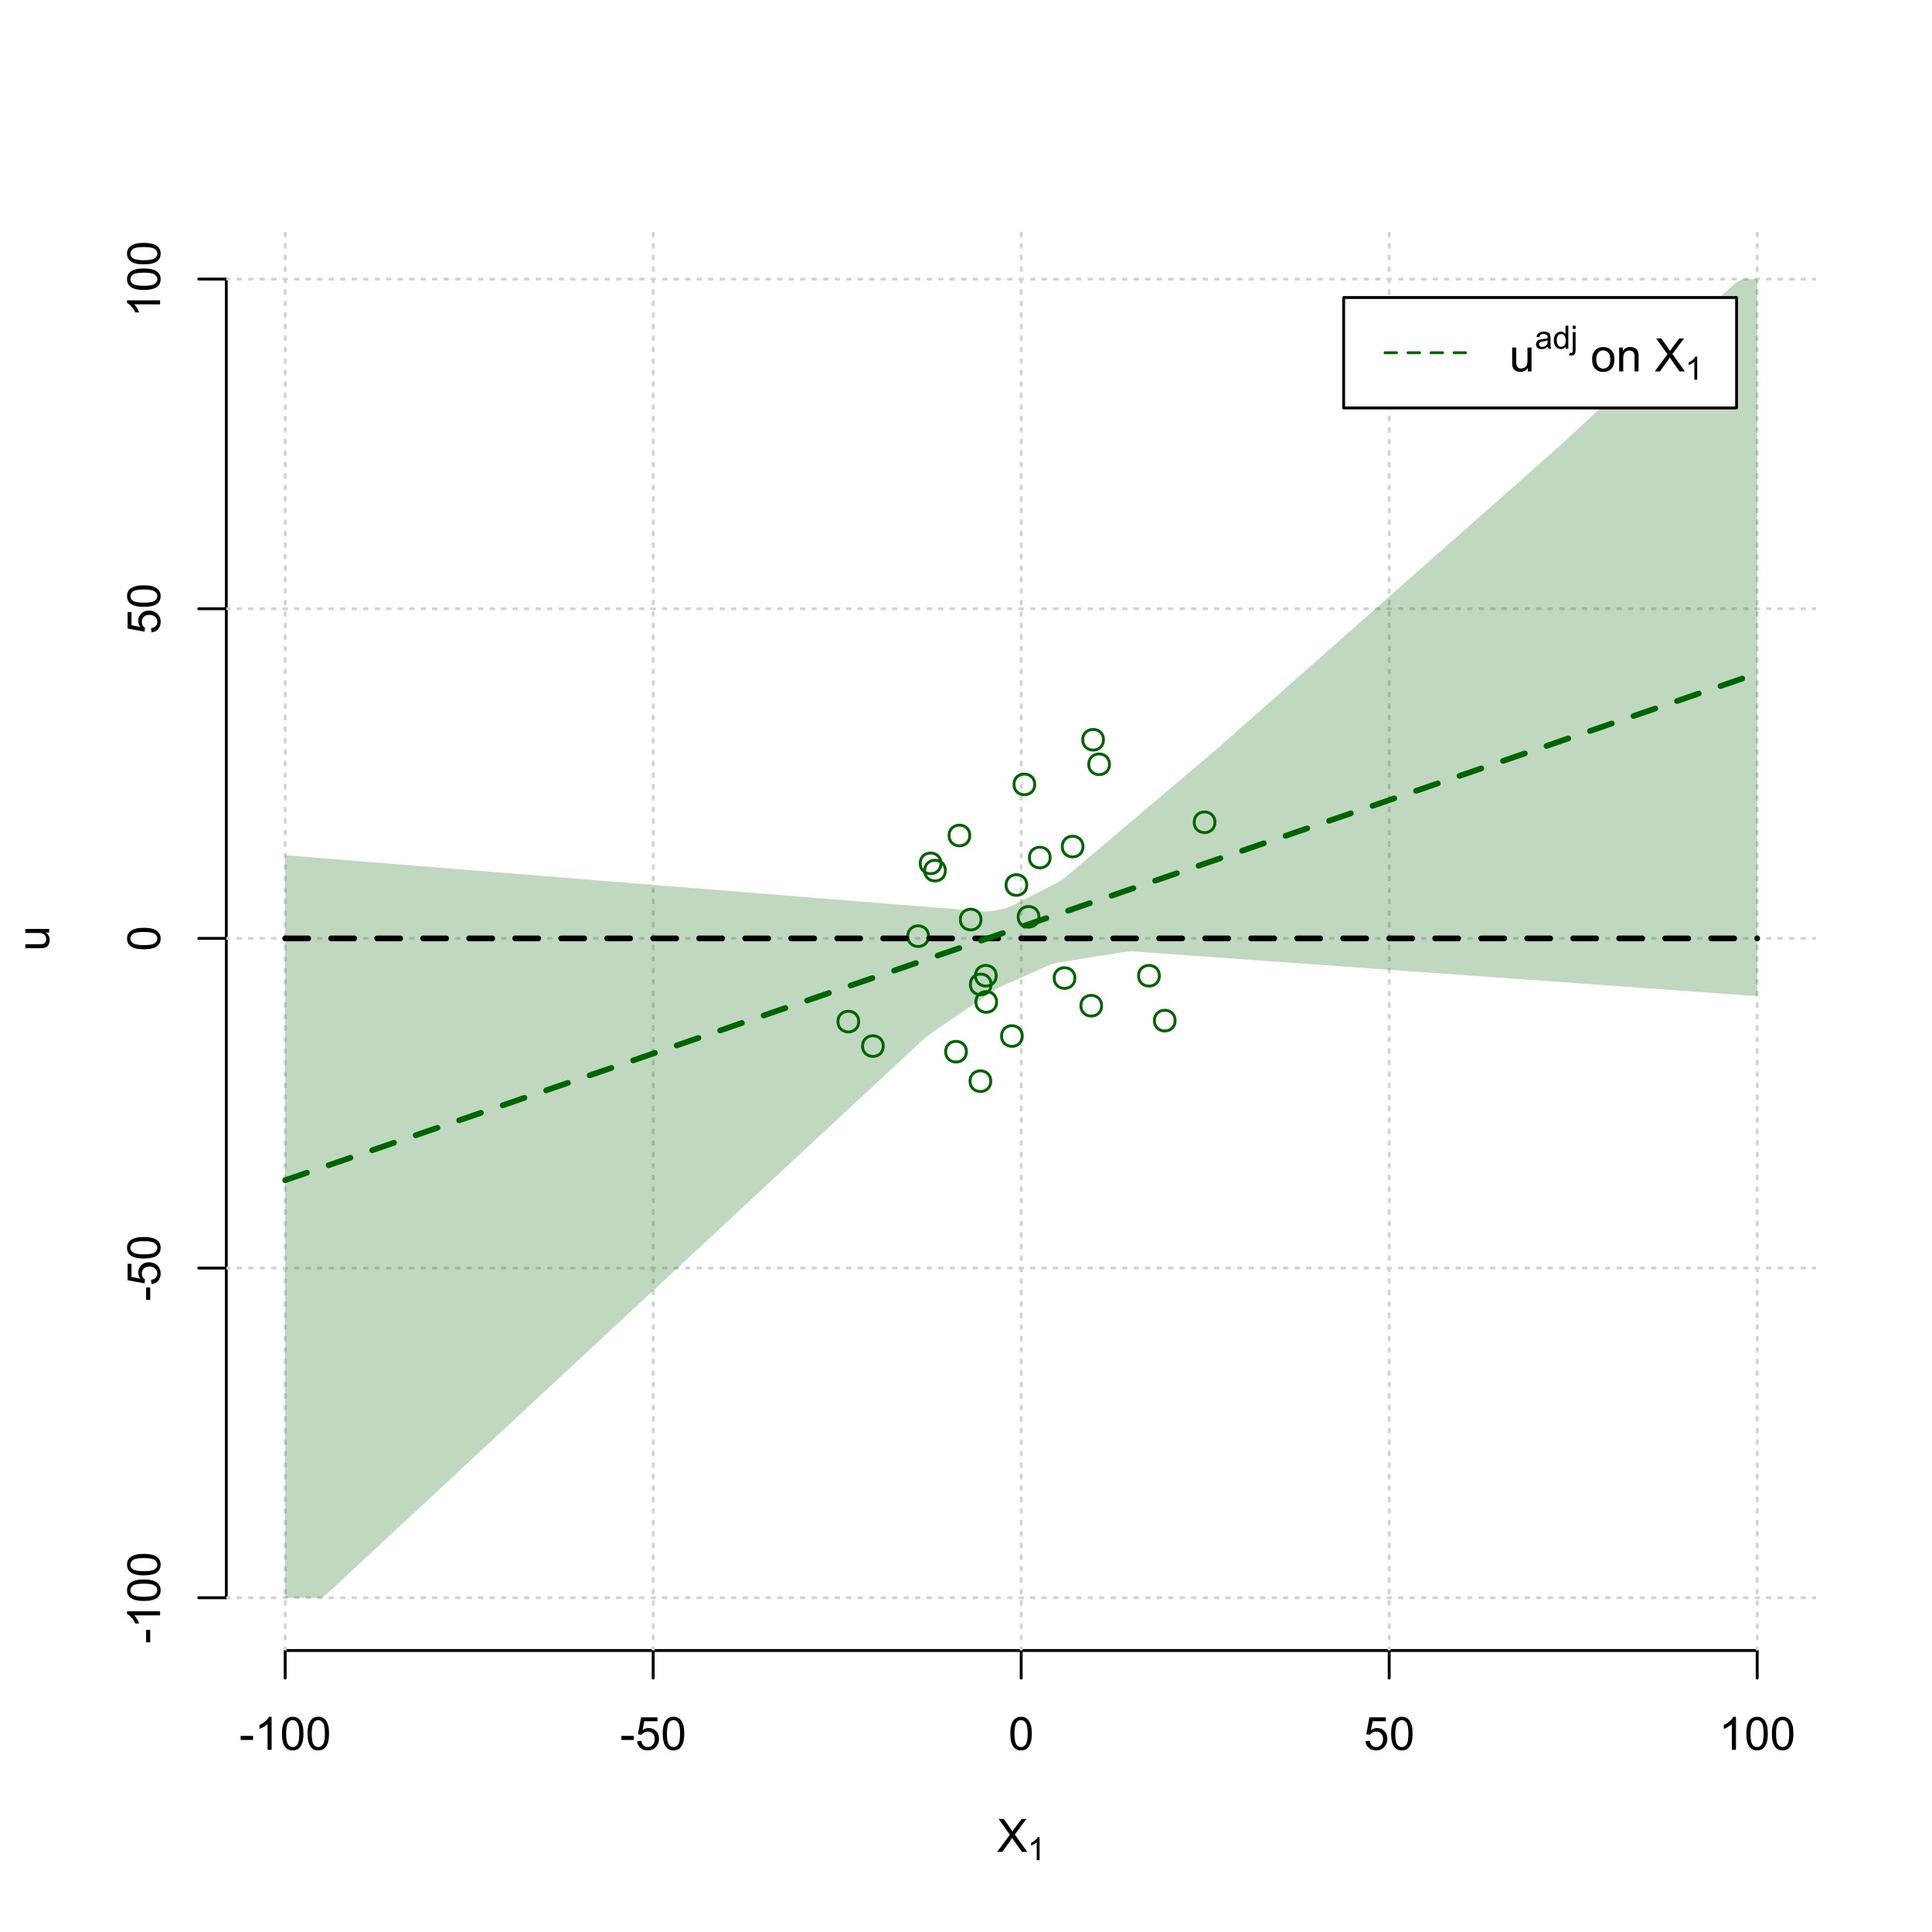 <?xml version="1.0" encoding="UTF-8"?>
<svg xmlns="http://www.w3.org/2000/svg" xmlns:xlink="http://www.w3.org/1999/xlink" width="504pt" height="504pt" viewBox="0 0 504 504" version="1.1">
<defs>
<g>
<symbol overflow="visible" id="glyph0-0">
<path style="stroke:none;" d="M 1.5 0 L 1.5 -7.5 L 7.5 -7.5 L 7.5 0 Z M 1.688 -0.188 L 7.312 -0.188 L 7.312 -7.312 L 1.688 -7.312 Z M 1.688 -0.188 "/>
</symbol>
<symbol overflow="visible" id="glyph0-1">
<path style="stroke:none;" d="M 0.055 0 L 3.375 -4.477 L 0.445 -8.59 L 1.797 -8.59 L 3.359 -6.387 C 3.68 -5.93 3.91 -5.578 4.047 -5.332 C 4.238 -5.645 4.465 -5.969 4.727 -6.312 L 6.457 -8.59 L 7.695 -8.59 L 4.676 -4.539 L 7.93 0 L 6.523 0 L 4.359 -3.062 C 4.238 -3.238 4.113 -3.43 3.984 -3.641 C 3.789 -3.324 3.652 -3.109 3.574 -2.992 L 1.418 0 Z M 0.055 0 "/>
</symbol>
<symbol overflow="visible" id="glyph0-2">
<path style="stroke:none;" d="M 0.383 -2.578 L 0.383 -3.641 L 3.621 -3.641 L 3.621 -2.578 Z M 0.383 -2.578 "/>
</symbol>
<symbol overflow="visible" id="glyph0-3">
<path style="stroke:none;" d="M 4.469 0 L 3.414 0 L 3.414 -6.719 C 3.16 -6.477 2.828 -6.234 2.414 -5.996 C 2 -5.75 1.629 -5.57 1.305 -5.449 L 1.305 -6.469 C 1.895 -6.742 2.41 -7.078 2.852 -7.477 C 3.293 -7.871 3.605 -8.254 3.789 -8.625 L 4.469 -8.625 Z M 4.469 0 "/>
</symbol>
<symbol overflow="visible" id="glyph0-4">
<path style="stroke:none;" d="M 0.5 -4.234 C 0.496 -5.246 0.602 -6.062 0.812 -6.688 C 1.02 -7.305 1.328 -7.785 1.742 -8.121 C 2.148 -8.457 2.668 -8.625 3.297 -8.625 C 3.758 -8.625 4.164 -8.531 4.512 -8.348 C 4.855 -8.16 5.141 -7.891 5.371 -7.543 C 5.594 -7.191 5.773 -6.766 5.906 -6.266 C 6.035 -5.762 6.098 -5.086 6.102 -4.234 C 6.098 -3.227 5.996 -2.414 5.789 -1.797 C 5.578 -1.176 5.266 -0.695 4.859 -0.359 C 4.445 -0.02 3.926 0.145 3.297 0.148 C 2.465 0.145 1.816 -0.148 1.348 -0.742 C 0.781 -1.457 0.496 -2.621 0.5 -4.234 Z M 1.582 -4.234 C 1.582 -2.824 1.746 -1.887 2.074 -1.418 C 2.402 -0.949 2.809 -0.715 3.297 -0.719 C 3.777 -0.715 4.184 -0.949 4.52 -1.422 C 4.848 -1.887 5.016 -2.824 5.016 -4.234 C 5.016 -5.648 4.848 -6.59 4.52 -7.055 C 4.184 -7.516 3.773 -7.746 3.289 -7.75 C 2.801 -7.746 2.414 -7.543 2.125 -7.137 C 1.762 -6.613 1.582 -5.645 1.582 -4.234 Z M 1.582 -4.234 "/>
</symbol>
<symbol overflow="visible" id="glyph0-5">
<path style="stroke:none;" d="M 0.5 -2.25 L 1.605 -2.344 C 1.684 -1.805 1.871 -1.398 2.176 -1.125 C 2.473 -0.852 2.836 -0.715 3.258 -0.719 C 3.766 -0.715 4.195 -0.906 4.547 -1.293 C 4.898 -1.672 5.074 -2.18 5.074 -2.82 C 5.074 -3.414 4.902 -3.891 4.566 -4.242 C 4.227 -4.59 3.785 -4.762 3.242 -4.766 C 2.898 -4.762 2.594 -4.684 2.32 -4.531 C 2.047 -4.375 1.832 -4.176 1.676 -3.93 L 0.688 -4.062 L 1.516 -8.473 L 5.789 -8.473 L 5.789 -7.465 L 2.359 -7.465 L 1.898 -5.156 C 2.414 -5.516 2.953 -5.695 3.523 -5.695 C 4.27 -5.695 4.902 -5.434 5.422 -4.914 C 5.934 -4.395 6.191 -3.727 6.195 -2.914 C 6.191 -2.133 5.965 -1.461 5.516 -0.898 C 4.961 -0.199 4.211 0.145 3.258 0.148 C 2.477 0.145 1.836 -0.07 1.344 -0.508 C 0.844 -0.941 0.562 -1.523 0.5 -2.25 Z M 0.5 -2.25 "/>
</symbol>
<symbol overflow="visible" id="glyph0-6">
<path style="stroke:none;" d="M 4.867 0 L 4.867 -0.914 C 4.379 -0.211 3.723 0.141 2.895 0.141 C 2.527 0.141 2.184 0.07 1.867 -0.07 C 1.547 -0.211 1.309 -0.387 1.156 -0.602 C 1 -0.812 0.895 -1.074 0.832 -1.383 C 0.785 -1.59 0.762 -1.918 0.766 -2.367 L 0.766 -6.223 L 1.82 -6.223 L 1.82 -2.773 C 1.816 -2.219 1.84 -1.848 1.887 -1.656 C 1.949 -1.379 2.09 -1.16 2.309 -1.004 C 2.523 -0.84 2.789 -0.762 3.105 -0.766 C 3.418 -0.762 3.715 -0.844 3.996 -1.008 C 4.273 -1.172 4.469 -1.391 4.586 -1.672 C 4.699 -1.949 4.758 -2.355 4.758 -2.891 L 4.758 -6.223 L 5.812 -6.223 L 5.812 0 Z M 4.867 0 "/>
</symbol>
<symbol overflow="visible" id="glyph0-7">
<path style="stroke:none;" d=""/>
</symbol>
<symbol overflow="visible" id="glyph0-8">
<path style="stroke:none;" d="M 0.398 -3.109 C 0.398 -4.262 0.719 -5.117 1.359 -5.672 C 1.895 -6.133 2.547 -6.363 3.316 -6.363 C 4.172 -6.363 4.871 -6.082 5.414 -5.52 C 5.953 -4.957 6.223 -4.184 6.227 -3.199 C 6.223 -2.398 6.102 -1.766 5.867 -1.309 C 5.625 -0.848 5.277 -0.492 4.82 -0.238 C 4.359 0.016 3.859 0.141 3.316 0.141 C 2.441 0.141 1.734 -0.137 1.203 -0.695 C 0.664 -1.254 0.398 -2.059 0.398 -3.109 Z M 1.484 -3.109 C 1.48 -2.309 1.656 -1.711 2.004 -1.32 C 2.348 -0.922 2.785 -0.727 3.316 -0.727 C 3.84 -0.727 4.273 -0.926 4.621 -1.324 C 4.969 -1.723 5.145 -2.328 5.145 -3.148 C 5.145 -3.914 4.969 -4.496 4.617 -4.895 C 4.266 -5.289 3.832 -5.488 3.316 -5.492 C 2.785 -5.488 2.348 -5.293 2.004 -4.898 C 1.656 -4.5 1.48 -3.902 1.484 -3.109 Z M 1.484 -3.109 "/>
</symbol>
<symbol overflow="visible" id="glyph0-9">
<path style="stroke:none;" d="M 0.789 0 L 0.789 -6.223 L 1.742 -6.223 L 1.742 -5.336 C 2.195 -6.02 2.855 -6.363 3.719 -6.363 C 4.09 -6.363 4.434 -6.293 4.754 -6.16 C 5.066 -6.023 5.305 -5.848 5.461 -5.633 C 5.617 -5.41 5.727 -5.152 5.789 -4.852 C 5.828 -4.656 5.848 -4.312 5.848 -3.828 L 5.848 0 L 4.793 0 L 4.793 -3.785 C 4.793 -4.215 4.75 -4.535 4.668 -4.75 C 4.586 -4.961 4.441 -5.129 4.234 -5.258 C 4.023 -5.383 3.777 -5.449 3.5 -5.449 C 3.047 -5.449 2.66 -5.305 2.332 -5.02 C 2.004 -4.734 1.84 -4.195 1.844 -3.398 L 1.844 0 Z M 0.789 0 "/>
</symbol>
<symbol overflow="visible" id="glyph1-0">
<path style="stroke:none;" d="M 1.051 0 L 1.051 -5.25 L 5.25 -5.25 L 5.25 0 Z M 1.18 -0.133 L 5.117 -0.133 L 5.117 -5.117 L 1.18 -5.117 Z M 1.18 -0.133 "/>
</symbol>
<symbol overflow="visible" id="glyph1-1">
<path style="stroke:none;" d="M 3.129 0 L 2.391 0 L 2.391 -4.703 C 2.211 -4.531 1.977 -4.363 1.691 -4.195 C 1.398 -4.023 1.141 -3.895 0.914 -3.812 L 0.914 -4.527 C 1.328 -4.719 1.688 -4.953 1.996 -5.234 C 2.305 -5.508 2.523 -5.777 2.652 -6.039 L 3.129 -6.039 Z M 3.129 0 "/>
</symbol>
<symbol overflow="visible" id="glyph1-2">
<path style="stroke:none;" d="M 3.395 -0.539 C 3.117 -0.305 2.855 -0.137 2.605 -0.043 C 2.352 0.051 2.082 0.094 1.793 0.098 C 1.312 0.094 0.941 -0.02 0.688 -0.25 C 0.43 -0.48 0.305 -0.781 0.305 -1.148 C 0.305 -1.359 0.352 -1.551 0.449 -1.73 C 0.543 -1.902 0.668 -2.047 0.828 -2.156 C 0.984 -2.262 1.164 -2.34 1.363 -2.398 C 1.504 -2.434 1.723 -2.473 2.02 -2.512 C 2.609 -2.578 3.047 -2.664 3.336 -2.766 C 3.336 -2.867 3.34 -2.93 3.34 -2.957 C 3.34 -3.258 3.27 -3.469 3.129 -3.594 C 2.941 -3.758 2.66 -3.844 2.289 -3.844 C 1.941 -3.844 1.684 -3.781 1.52 -3.66 C 1.348 -3.535 1.227 -3.32 1.152 -3.016 L 0.43 -3.113 C 0.492 -3.418 0.602 -3.668 0.754 -3.863 C 0.902 -4.051 1.121 -4.199 1.406 -4.301 C 1.688 -4.402 2.016 -4.453 2.395 -4.453 C 2.766 -4.453 3.066 -4.406 3.301 -4.32 C 3.527 -4.23 3.699 -4.121 3.812 -3.992 C 3.918 -3.855 3.996 -3.691 4.043 -3.492 C 4.066 -3.363 4.078 -3.133 4.082 -2.809 L 4.082 -1.824 C 4.078 -1.137 4.094 -0.703 4.129 -0.523 C 4.156 -0.336 4.219 -0.164 4.316 0 L 3.543 0 C 3.465 -0.152 3.414 -0.332 3.395 -0.539 Z M 3.336 -2.188 C 3.062 -2.074 2.66 -1.98 2.129 -1.906 C 1.82 -1.859 1.605 -1.812 1.484 -1.758 C 1.355 -1.703 1.258 -1.621 1.191 -1.52 C 1.121 -1.41 1.09 -1.293 1.09 -1.168 C 1.09 -0.969 1.164 -0.805 1.312 -0.676 C 1.461 -0.543 1.68 -0.48 1.969 -0.48 C 2.25 -0.48 2.5 -0.539 2.727 -0.664 C 2.945 -0.785 3.109 -0.957 3.215 -1.176 C 3.293 -1.34 3.332 -1.586 3.336 -1.914 Z M 3.336 -2.188 "/>
</symbol>
<symbol overflow="visible" id="glyph1-3">
<path style="stroke:none;" d="M 3.379 0 L 3.379 -0.551 C 3.102 -0.121 2.695 0.094 2.16 0.098 C 1.812 0.094 1.492 0 1.203 -0.188 C 0.906 -0.379 0.68 -0.645 0.523 -0.988 C 0.359 -1.328 0.281 -1.723 0.285 -2.172 C 0.281 -2.605 0.355 -3 0.504 -3.355 C 0.648 -3.707 0.863 -3.977 1.156 -4.168 C 1.441 -4.355 1.766 -4.453 2.129 -4.453 C 2.387 -4.453 2.621 -4.395 2.828 -4.285 C 3.031 -4.172 3.199 -4.031 3.332 -3.855 L 3.332 -6.012 L 4.066 -6.012 L 4.066 0 Z M 1.047 -2.172 C 1.043 -1.613 1.16 -1.195 1.398 -0.922 C 1.629 -0.641 1.906 -0.504 2.23 -0.508 C 2.551 -0.504 2.824 -0.637 3.051 -0.902 C 3.273 -1.168 3.387 -1.57 3.391 -2.113 C 3.387 -2.707 3.273 -3.145 3.047 -3.426 C 2.816 -3.703 2.531 -3.844 2.199 -3.844 C 1.867 -3.844 1.594 -3.707 1.375 -3.441 C 1.152 -3.168 1.043 -2.746 1.047 -2.172 Z M 1.047 -2.172 "/>
</symbol>
<symbol overflow="visible" id="glyph1-4">
<path style="stroke:none;" d="M 0.551 -5.156 L 0.551 -6.012 L 1.289 -6.012 L 1.289 -5.156 Z M -0.387 1.691 L -0.246 1.062 C -0.098 1.098 0.016 1.117 0.102 1.121 C 0.25 1.117 0.363 1.066 0.438 0.969 C 0.512 0.867 0.551 0.621 0.551 0.223 L 0.551 -4.355 L 1.289 -4.355 L 1.289 0.238 C 1.289 0.773 1.219 1.148 1.078 1.359 C 0.898 1.633 0.602 1.77 0.191 1.77 C -0.008 1.77 -0.199 1.742 -0.387 1.691 Z M -0.387 1.691 "/>
</symbol>
<symbol overflow="visible" id="glyph2-0">
<path style="stroke:none;" d="M 0 -1.5 L -7.5 -1.5 L -7.5 -7.5 L 0 -7.5 Z M -0.188 -1.688 L -0.188 -7.312 L -7.312 -7.312 L -7.312 -1.688 Z M -0.188 -1.688 "/>
</symbol>
<symbol overflow="visible" id="glyph2-1">
<path style="stroke:none;" d="M 0 -4.867 L -0.914 -4.867 C -0.211 -4.379 0.141 -3.723 0.141 -2.895 C 0.141 -2.527 0.07 -2.184 -0.07 -1.867 C -0.211 -1.547 -0.387 -1.309 -0.598 -1.156 C -0.809 -1 -1.07 -0.895 -1.383 -0.832 C -1.59 -0.789 -1.918 -0.766 -2.367 -0.77 L -6.223 -0.77 L -6.223 -1.824 L -2.773 -1.824 C -2.219 -1.82 -1.848 -1.844 -1.656 -1.887 C -1.379 -1.949 -1.16 -2.09 -1.004 -2.309 C -0.84 -2.523 -0.762 -2.789 -0.766 -3.105 C -0.762 -3.418 -0.844 -3.715 -1.008 -3.996 C -1.172 -4.273 -1.391 -4.469 -1.672 -4.586 C -1.945 -4.699 -2.352 -4.758 -2.887 -4.758 L -6.223 -4.758 L -6.223 -5.812 L 0 -5.812 Z M 0 -4.867 "/>
</symbol>
<symbol overflow="visible" id="glyph2-2">
<path style="stroke:none;" d="M -2.578 -0.383 L -3.641 -0.383 L -3.641 -3.621 L -2.578 -3.621 Z M -2.578 -0.383 "/>
</symbol>
<symbol overflow="visible" id="glyph2-3">
<path style="stroke:none;" d="M 0 -4.469 L 0 -3.414 L -6.719 -3.418 C -6.477 -3.16 -6.234 -2.828 -5.996 -2.418 C -5.75 -2.004 -5.57 -1.633 -5.449 -1.309 L -6.469 -1.309 C -6.742 -1.895 -7.078 -2.41 -7.477 -2.852 C -7.871 -3.293 -8.254 -3.605 -8.625 -3.793 L -8.625 -4.473 Z M 0 -4.469 "/>
</symbol>
<symbol overflow="visible" id="glyph2-4">
<path style="stroke:none;" d="M -4.234 -0.5 C -5.246 -0.496 -6.062 -0.602 -6.688 -0.812 C -7.305 -1.02 -7.785 -1.328 -8.121 -1.742 C -8.457 -2.152 -8.625 -2.672 -8.625 -3.301 C -8.625 -3.758 -8.531 -4.164 -8.348 -4.512 C -8.16 -4.859 -7.891 -5.145 -7.543 -5.371 C -7.191 -5.594 -6.766 -5.773 -6.266 -5.906 C -5.762 -6.035 -5.086 -6.098 -4.234 -6.102 C -3.223 -6.098 -2.41 -5.996 -1.793 -5.789 C -1.176 -5.578 -0.695 -5.266 -0.359 -4.859 C -0.02 -4.445 0.145 -3.926 0.148 -3.297 C 0.145 -2.465 -0.148 -1.816 -0.742 -1.348 C -1.457 -0.781 -2.621 -0.496 -4.234 -0.5 Z M -4.234 -1.582 C -2.824 -1.582 -1.887 -1.746 -1.418 -2.074 C -0.949 -2.402 -0.715 -2.809 -0.719 -3.297 C -0.715 -3.777 -0.949 -4.184 -1.422 -4.52 C -1.887 -4.848 -2.824 -5.016 -4.234 -5.016 C -5.648 -5.016 -6.59 -4.848 -7.055 -4.52 C -7.516 -4.188 -7.746 -3.777 -7.75 -3.289 C -7.746 -2.801 -7.543 -2.414 -7.137 -2.129 C -6.613 -1.762 -5.645 -1.582 -4.234 -1.582 Z M -4.234 -1.582 "/>
</symbol>
<symbol overflow="visible" id="glyph2-5">
<path style="stroke:none;" d="M -2.25 -0.5 L -2.344 -1.605 C -1.805 -1.684 -1.398 -1.871 -1.125 -2.176 C -0.852 -2.473 -0.715 -2.836 -0.719 -3.258 C -0.715 -3.766 -0.906 -4.195 -1.293 -4.547 C -1.672 -4.898 -2.18 -5.074 -2.816 -5.074 C -3.414 -5.074 -3.891 -4.902 -4.242 -4.566 C -4.59 -4.227 -4.762 -3.785 -4.766 -3.242 C -4.762 -2.898 -4.684 -2.594 -4.531 -2.32 C -4.375 -2.047 -4.176 -1.832 -3.93 -1.676 L -4.062 -0.688 L -8.473 -1.52 L -8.473 -5.789 L -7.465 -5.789 L -7.465 -2.363 L -5.156 -1.898 C -5.516 -2.414 -5.695 -2.953 -5.695 -3.523 C -5.695 -4.27 -5.434 -4.902 -4.914 -5.422 C -4.395 -5.934 -3.727 -6.191 -2.91 -6.195 C -2.133 -6.191 -1.461 -5.965 -0.895 -5.516 C -0.199 -4.961 0.145 -4.211 0.148 -3.258 C 0.145 -2.477 -0.07 -1.836 -0.508 -1.344 C -0.941 -0.848 -1.523 -0.566 -2.25 -0.5 Z M -2.25 -0.5 "/>
</symbol>
</g>
<clipPath id="clip1">
  <path d="M 74 59.039 L 75 59.039 L 75 430.559 L 74 430.559 Z M 74 59.039 "/>
</clipPath>
<clipPath id="clip2">
  <path d="M 170 59.039 L 171 59.039 L 171 430.559 L 170 430.559 Z M 170 59.039 "/>
</clipPath>
<clipPath id="clip3">
  <path d="M 266 59.039 L 267 59.039 L 267 430.559 L 266 430.559 Z M 266 59.039 "/>
</clipPath>
<clipPath id="clip4">
  <path d="M 362 59.039 L 363 59.039 L 363 430.559 L 362 430.559 Z M 362 59.039 "/>
</clipPath>
<clipPath id="clip5">
  <path d="M 458 59.039 L 459 59.039 L 459 430.559 L 458 430.559 Z M 458 59.039 "/>
</clipPath>
<clipPath id="clip6">
  <path d="M 59.039 416 L 473.758 416 L 473.758 418 L 59.039 418 Z M 59.039 416 "/>
</clipPath>
<clipPath id="clip7">
  <path d="M 59.039 330 L 473.758 330 L 473.758 332 L 59.039 332 Z M 59.039 330 "/>
</clipPath>
<clipPath id="clip8">
  <path d="M 59.039 244 L 473.758 244 L 473.758 246 L 59.039 246 Z M 59.039 244 "/>
</clipPath>
<clipPath id="clip9">
  <path d="M 59.039 158 L 473.758 158 L 473.758 160 L 59.039 160 Z M 59.039 158 "/>
</clipPath>
<clipPath id="clip10">
  <path d="M 59.039 72 L 473.758 72 L 473.758 74 L 59.039 74 Z M 59.039 72 "/>
</clipPath>
</defs>
<g id="surface4716">
<rect x="0" y="0" width="504" height="504" style="fill:rgb(100%,100%,100%);fill-opacity:1;stroke:none;"/>
<g style="fill:rgb(0%,0%,0%);fill-opacity:1;">
  <use xlink:href="#glyph0-1" x="260.062" y="483.102"/>
</g>
<g style="fill:rgb(0%,0%,0%);fill-opacity:1;">
  <use xlink:href="#glyph1-1" x="268.066" y="485.281"/>
</g>
<g style="fill:rgb(0%,0%,0%);fill-opacity:1;">
  <use xlink:href="#glyph2-1" x="12.82" y="248.137"/>
</g>
<path style="fill:none;stroke-width:0.75;stroke-linecap:round;stroke-linejoin:round;stroke:rgb(0%,0%,0%);stroke-opacity:1;stroke-miterlimit:10;" d="M 74.398 430.559 L 458.398 430.559 "/>
<path style="fill:none;stroke-width:0.75;stroke-linecap:round;stroke-linejoin:round;stroke:rgb(0%,0%,0%);stroke-opacity:1;stroke-miterlimit:10;" d="M 74.398 430.559 L 74.398 437.762 "/>
<path style="fill:none;stroke-width:0.75;stroke-linecap:round;stroke-linejoin:round;stroke:rgb(0%,0%,0%);stroke-opacity:1;stroke-miterlimit:10;" d="M 170.398 430.559 L 170.398 437.762 "/>
<path style="fill:none;stroke-width:0.75;stroke-linecap:round;stroke-linejoin:round;stroke:rgb(0%,0%,0%);stroke-opacity:1;stroke-miterlimit:10;" d="M 266.398 430.559 L 266.398 437.762 "/>
<path style="fill:none;stroke-width:0.75;stroke-linecap:round;stroke-linejoin:round;stroke:rgb(0%,0%,0%);stroke-opacity:1;stroke-miterlimit:10;" d="M 362.398 430.559 L 362.398 437.762 "/>
<path style="fill:none;stroke-width:0.75;stroke-linecap:round;stroke-linejoin:round;stroke:rgb(0%,0%,0%);stroke-opacity:1;stroke-miterlimit:10;" d="M 458.398 430.559 L 458.398 437.762 "/>
<g style="fill:rgb(0%,0%,0%);fill-opacity:1;">
  <use xlink:href="#glyph0-2" x="62.391" y="456.48"/>
  <use xlink:href="#glyph0-3" x="66.387" y="456.48"/>
  <use xlink:href="#glyph0-4" x="73.061" y="456.48"/>
  <use xlink:href="#glyph0-4" x="79.734" y="456.48"/>
</g>
<g style="fill:rgb(0%,0%,0%);fill-opacity:1;">
  <use xlink:href="#glyph0-2" x="161.727" y="456.48"/>
  <use xlink:href="#glyph0-5" x="165.723" y="456.48"/>
  <use xlink:href="#glyph0-4" x="172.396" y="456.48"/>
</g>
<g style="fill:rgb(0%,0%,0%);fill-opacity:1;">
  <use xlink:href="#glyph0-4" x="263.062" y="456.48"/>
</g>
<g style="fill:rgb(0%,0%,0%);fill-opacity:1;">
  <use xlink:href="#glyph0-5" x="355.727" y="456.48"/>
  <use xlink:href="#glyph0-4" x="362.4" y="456.48"/>
</g>
<g style="fill:rgb(0%,0%,0%);fill-opacity:1;">
  <use xlink:href="#glyph0-3" x="448.387" y="456.48"/>
  <use xlink:href="#glyph0-4" x="455.061" y="456.48"/>
  <use xlink:href="#glyph0-4" x="461.734" y="456.48"/>
</g>
<path style="fill:none;stroke-width:0.75;stroke-linecap:round;stroke-linejoin:round;stroke:rgb(0%,0%,0%);stroke-opacity:1;stroke-miterlimit:10;" d="M 59.039 416.801 L 59.039 72.801 "/>
<path style="fill:none;stroke-width:0.75;stroke-linecap:round;stroke-linejoin:round;stroke:rgb(0%,0%,0%);stroke-opacity:1;stroke-miterlimit:10;" d="M 59.039 416.801 L 51.84 416.801 "/>
<path style="fill:none;stroke-width:0.75;stroke-linecap:round;stroke-linejoin:round;stroke:rgb(0%,0%,0%);stroke-opacity:1;stroke-miterlimit:10;" d="M 59.039 330.801 L 51.84 330.801 "/>
<path style="fill:none;stroke-width:0.75;stroke-linecap:round;stroke-linejoin:round;stroke:rgb(0%,0%,0%);stroke-opacity:1;stroke-miterlimit:10;" d="M 59.039 244.801 L 51.84 244.801 "/>
<path style="fill:none;stroke-width:0.75;stroke-linecap:round;stroke-linejoin:round;stroke:rgb(0%,0%,0%);stroke-opacity:1;stroke-miterlimit:10;" d="M 59.039 158.801 L 51.84 158.801 "/>
<path style="fill:none;stroke-width:0.75;stroke-linecap:round;stroke-linejoin:round;stroke:rgb(0%,0%,0%);stroke-opacity:1;stroke-miterlimit:10;" d="M 59.039 72.801 L 51.84 72.801 "/>
<g style="fill:rgb(0%,0%,0%);fill-opacity:1;">
  <use xlink:href="#glyph2-2" x="41.762" y="428.809"/>
  <use xlink:href="#glyph2-3" x="41.762" y="424.812"/>
  <use xlink:href="#glyph2-4" x="41.762" y="418.139"/>
  <use xlink:href="#glyph2-4" x="41.762" y="411.465"/>
</g>
<g style="fill:rgb(0%,0%,0%);fill-opacity:1;">
  <use xlink:href="#glyph2-2" x="41.762" y="339.473"/>
  <use xlink:href="#glyph2-5" x="41.762" y="335.477"/>
  <use xlink:href="#glyph2-4" x="41.762" y="328.803"/>
</g>
<g style="fill:rgb(0%,0%,0%);fill-opacity:1;">
  <use xlink:href="#glyph2-4" x="41.762" y="248.137"/>
</g>
<g style="fill:rgb(0%,0%,0%);fill-opacity:1;">
  <use xlink:href="#glyph2-5" x="41.762" y="165.473"/>
  <use xlink:href="#glyph2-4" x="41.762" y="158.799"/>
</g>
<g style="fill:rgb(0%,0%,0%);fill-opacity:1;">
  <use xlink:href="#glyph2-3" x="41.762" y="82.812"/>
  <use xlink:href="#glyph2-4" x="41.762" y="76.139"/>
  <use xlink:href="#glyph2-4" x="41.762" y="69.465"/>
</g>
<g clip-path="url(#clip1)" clip-rule="nonzero">
<path style="fill:none;stroke-width:0.75;stroke-linecap:round;stroke-linejoin:round;stroke:rgb(82.745%,82.745%,82.745%);stroke-opacity:1;stroke-dasharray:0.75,2.25;stroke-miterlimit:10;" d="M 74.398 430.559 L 74.398 59.039 "/>
</g>
<g clip-path="url(#clip2)" clip-rule="nonzero">
<path style="fill:none;stroke-width:0.75;stroke-linecap:round;stroke-linejoin:round;stroke:rgb(82.745%,82.745%,82.745%);stroke-opacity:1;stroke-dasharray:0.75,2.25;stroke-miterlimit:10;" d="M 170.398 430.559 L 170.398 59.039 "/>
</g>
<g clip-path="url(#clip3)" clip-rule="nonzero">
<path style="fill:none;stroke-width:0.75;stroke-linecap:round;stroke-linejoin:round;stroke:rgb(82.745%,82.745%,82.745%);stroke-opacity:1;stroke-dasharray:0.75,2.25;stroke-miterlimit:10;" d="M 266.398 430.559 L 266.398 59.039 "/>
</g>
<g clip-path="url(#clip4)" clip-rule="nonzero">
<path style="fill:none;stroke-width:0.75;stroke-linecap:round;stroke-linejoin:round;stroke:rgb(82.745%,82.745%,82.745%);stroke-opacity:1;stroke-dasharray:0.75,2.25;stroke-miterlimit:10;" d="M 362.398 430.559 L 362.398 59.039 "/>
</g>
<g clip-path="url(#clip5)" clip-rule="nonzero">
<path style="fill:none;stroke-width:0.75;stroke-linecap:round;stroke-linejoin:round;stroke:rgb(82.745%,82.745%,82.745%);stroke-opacity:1;stroke-dasharray:0.75,2.25;stroke-miterlimit:10;" d="M 458.398 430.559 L 458.398 59.039 "/>
</g>
<g clip-path="url(#clip6)" clip-rule="nonzero">
<path style="fill:none;stroke-width:0.75;stroke-linecap:round;stroke-linejoin:round;stroke:rgb(82.745%,82.745%,82.745%);stroke-opacity:1;stroke-dasharray:0.75,2.25;stroke-miterlimit:10;" d="M 59.039 416.801 L 473.762 416.801 "/>
</g>
<g clip-path="url(#clip7)" clip-rule="nonzero">
<path style="fill:none;stroke-width:0.75;stroke-linecap:round;stroke-linejoin:round;stroke:rgb(82.745%,82.745%,82.745%);stroke-opacity:1;stroke-dasharray:0.75,2.25;stroke-miterlimit:10;" d="M 59.039 330.801 L 473.762 330.801 "/>
</g>
<g clip-path="url(#clip8)" clip-rule="nonzero">
<path style="fill:none;stroke-width:0.75;stroke-linecap:round;stroke-linejoin:round;stroke:rgb(82.745%,82.745%,82.745%);stroke-opacity:1;stroke-dasharray:0.75,2.25;stroke-miterlimit:10;" d="M 59.039 244.801 L 473.762 244.801 "/>
</g>
<g clip-path="url(#clip9)" clip-rule="nonzero">
<path style="fill:none;stroke-width:0.75;stroke-linecap:round;stroke-linejoin:round;stroke:rgb(82.745%,82.745%,82.745%);stroke-opacity:1;stroke-dasharray:0.75,2.25;stroke-miterlimit:10;" d="M 59.039 158.801 L 473.762 158.801 "/>
</g>
<g clip-path="url(#clip10)" clip-rule="nonzero">
<path style="fill:none;stroke-width:0.75;stroke-linecap:round;stroke-linejoin:round;stroke:rgb(82.745%,82.745%,82.745%);stroke-opacity:1;stroke-dasharray:0.75,2.25;stroke-miterlimit:10;" d="M 59.039 72.801 L 473.762 72.801 "/>
</g>
<path style=" stroke:none;fill-rule:nonzero;fill:rgb(0%,39.216%,0%);fill-opacity:0.251;" d="M 74.398 207.645 L 74.398 223.105 L 76.32 223.258 L 78.238 223.414 L 80.16 223.566 L 82.078 223.723 L 84 223.875 L 85.922 224.031 L 87.84 224.188 L 89.762 224.34 L 91.68 224.496 L 93.602 224.648 L 95.52 224.805 L 97.441 224.957 L 99.359 225.113 L 101.281 225.27 L 103.199 225.422 L 105.121 225.578 L 107.039 225.73 L 108.961 225.887 L 110.879 226.039 L 112.801 226.195 L 114.719 226.352 L 116.641 226.504 L 118.559 226.66 L 120.48 226.812 L 122.398 226.969 L 124.32 227.121 L 126.238 227.277 L 128.16 227.434 L 130.078 227.586 L 132 227.742 L 133.922 227.895 L 135.84 228.051 L 137.762 228.203 L 139.68 228.359 L 141.602 228.516 L 143.52 228.668 L 145.441 228.824 L 147.359 228.977 L 149.281 229.133 L 151.199 229.285 L 153.121 229.441 L 155.039 229.598 L 156.961 229.75 L 158.879 229.906 L 160.801 230.059 L 162.719 230.215 L 164.641 230.367 L 166.559 230.523 L 168.48 230.68 L 170.398 230.832 L 172.32 230.988 L 174.238 231.141 L 176.16 231.297 L 178.078 231.449 L 181.922 231.762 L 183.84 231.914 L 185.762 232.07 L 187.68 232.223 L 189.602 232.379 L 191.52 232.531 L 193.441 232.688 L 195.359 232.844 L 197.281 232.996 L 199.199 233.152 L 201.121 233.305 L 203.039 233.461 L 204.961 233.613 L 206.879 233.77 L 208.801 233.926 L 210.719 234.078 L 212.641 234.234 L 214.559 234.387 L 216.48 234.543 L 218.398 234.695 L 220.32 234.852 L 222.238 235.008 L 224.16 235.16 L 226.078 235.316 L 228 235.469 L 229.922 235.625 L 231.84 235.777 L 233.762 235.934 L 235.68 236.09 L 237.602 236.242 L 239.52 236.398 L 241.441 236.551 L 243.359 236.707 L 245.281 236.859 L 247.199 237.016 L 249.121 237.172 L 251.039 237.324 L 252.961 237.48 L 254.879 237.633 L 256.801 237.789 L 258.719 237.684 L 260.641 237.293 L 262.559 236.891 L 264.48 236.055 L 266.398 235.074 L 268.32 234.094 L 270.238 233.113 L 272.16 232.133 L 274.078 231.152 L 276 230.172 L 277.922 228.859 L 279.84 227.234 L 281.762 225.609 L 283.68 223.98 L 285.602 222.355 L 287.52 220.73 L 289.441 219.102 L 291.359 217.477 L 293.281 215.852 L 295.199 214.223 L 297.121 212.598 L 299.039 210.969 L 300.961 209.344 L 302.879 207.719 L 304.801 206.09 L 306.719 204.465 L 308.641 202.84 L 310.559 201.211 L 312.48 199.586 L 314.398 197.961 L 316.32 196.332 L 318.238 194.684 L 320.16 192.988 L 322.078 191.289 L 324 189.594 L 325.922 187.895 L 327.84 186.199 L 329.762 184.5 L 331.68 182.805 L 333.602 181.105 L 335.52 179.41 L 337.441 177.711 L 339.359 176.012 L 341.281 174.316 L 343.199 172.617 L 345.121 170.922 L 347.039 169.223 L 348.961 167.527 L 350.879 165.828 L 352.801 164.133 L 354.719 162.434 L 356.641 160.734 L 358.559 159.039 L 360.48 157.34 L 362.398 155.645 L 364.32 153.945 L 366.238 152.25 L 368.16 150.551 L 370.078 148.855 L 373.922 145.457 L 375.84 143.762 L 377.762 142.062 L 379.68 140.367 L 381.602 138.668 L 383.52 136.973 L 385.441 135.273 L 387.359 133.578 L 389.281 131.879 L 391.199 130.184 L 393.121 128.484 L 395.039 126.785 L 396.961 125.09 L 398.879 123.391 L 400.801 121.695 L 402.719 119.996 L 404.641 118.301 L 406.559 116.602 L 408.48 114.852 L 410.398 113.07 L 412.32 111.289 L 414.238 109.508 L 416.16 107.727 L 418.078 105.945 L 421.922 102.383 L 423.84 100.602 L 425.762 98.82 L 427.68 97.039 L 429.602 95.258 L 431.52 93.477 L 433.441 91.695 L 435.359 89.914 L 437.281 88.133 L 439.199 86.352 L 441.121 84.57 L 443.039 82.789 L 444.961 81.008 L 446.879 79.227 L 448.801 77.445 L 450.719 75.664 L 452.641 73.883 L 454.559 72.801 L 458.398 72.801 L 458.398 273.609 L 458.398 259.855 L 456.48 259.719 L 454.559 259.578 L 452.641 259.441 L 450.719 259.305 L 448.801 259.168 L 446.879 259.031 L 444.961 258.891 L 443.039 258.754 L 441.121 258.617 L 439.199 258.48 L 437.281 258.344 L 435.359 258.203 L 433.441 258.066 L 431.52 257.93 L 429.602 257.793 L 427.68 257.652 L 425.762 257.516 L 423.84 257.379 L 421.922 257.242 L 420 257.105 L 418.078 256.965 L 416.16 256.828 L 414.238 256.691 L 412.32 256.555 L 410.398 256.418 L 408.48 256.277 L 406.559 256.141 L 404.641 256.004 L 402.719 255.867 L 400.801 255.73 L 398.879 255.59 L 396.961 255.453 L 395.039 255.316 L 393.121 255.18 L 391.199 255.039 L 389.281 254.902 L 387.359 254.766 L 385.441 254.629 L 383.52 254.492 L 381.602 254.352 L 379.68 254.215 L 377.762 254.078 L 375.84 253.941 L 373.922 253.805 L 372 253.664 L 370.078 253.527 L 368.16 253.391 L 366.238 253.254 L 364.32 253.113 L 362.398 252.977 L 360.48 252.84 L 358.559 252.703 L 356.641 252.566 L 354.719 252.426 L 352.801 252.289 L 350.879 252.152 L 348.961 252.016 L 347.039 251.879 L 345.121 251.738 L 343.199 251.602 L 341.281 251.465 L 339.359 251.328 L 337.441 251.191 L 335.52 251.051 L 333.602 250.914 L 331.68 250.777 L 329.762 250.641 L 327.84 250.5 L 325.922 250.363 L 322.078 250.09 L 320.16 249.953 L 318.238 249.812 L 316.32 249.676 L 314.398 249.539 L 312.48 249.402 L 310.559 249.266 L 308.641 249.125 L 306.719 248.988 L 304.801 248.852 L 302.879 248.715 L 300.961 248.578 L 299.039 248.438 L 297.121 248.301 L 295.199 248.164 L 293.281 248.352 L 291.359 248.656 L 289.441 248.965 L 287.52 249.273 L 285.602 249.578 L 283.68 249.887 L 281.762 250.195 L 279.84 250.5 L 277.922 250.809 L 276 251.117 L 274.078 251.594 L 272.16 252.449 L 270.238 253.305 L 268.32 254.16 L 266.398 255.016 L 264.48 255.871 L 262.559 256.727 L 260.641 257.582 L 258.719 258.773 L 256.801 260.078 L 254.879 261.383 L 252.961 262.688 L 251.039 263.996 L 249.121 265.301 L 247.199 266.605 L 245.281 267.91 L 243.359 269.215 L 241.441 270.621 L 239.52 272.406 L 237.602 274.191 L 235.68 275.977 L 233.762 277.762 L 231.84 279.547 L 229.922 281.332 L 226.078 284.902 L 224.16 286.688 L 222.238 288.473 L 220.32 290.254 L 218.398 292.039 L 216.48 293.824 L 214.559 295.609 L 212.641 297.395 L 210.719 299.18 L 208.801 300.965 L 206.879 302.75 L 204.961 304.535 L 203.039 306.32 L 201.121 308.105 L 199.199 309.891 L 197.281 311.676 L 195.359 313.461 L 193.441 315.246 L 191.52 317.031 L 189.602 318.816 L 187.68 320.602 L 185.762 322.387 L 183.84 324.172 L 181.922 325.953 L 178.078 329.523 L 176.16 331.309 L 174.238 333.094 L 172.32 334.879 L 170.398 336.664 L 168.48 338.449 L 166.559 340.234 L 164.641 342.02 L 162.719 343.805 L 160.801 345.59 L 158.879 347.375 L 156.961 349.16 L 155.039 350.945 L 153.121 352.73 L 151.199 354.516 L 149.281 356.301 L 147.359 358.086 L 145.441 359.871 L 143.52 361.652 L 141.602 363.438 L 139.68 365.223 L 137.762 367.008 L 135.84 368.793 L 133.922 370.578 L 130.078 374.148 L 128.16 375.934 L 126.238 377.719 L 124.32 379.504 L 122.398 381.289 L 120.48 383.074 L 118.559 384.859 L 116.641 386.645 L 114.719 388.43 L 112.801 390.215 L 110.879 392 L 108.961 393.785 L 107.039 395.57 L 105.121 397.352 L 103.199 399.137 L 101.281 400.922 L 99.359 402.707 L 97.441 404.492 L 95.52 406.277 L 93.602 408.062 L 91.68 409.848 L 89.762 411.633 L 87.84 413.418 L 85.922 415.203 L 84 416.801 L 74.398 416.801 Z M 74.398 207.645 "/>
<path style="fill:none;stroke-width:0.75;stroke-linecap:round;stroke-linejoin:round;stroke:rgb(0%,39.216%,0%);stroke-opacity:1;stroke-miterlimit:10;" d="M 224.004 266.504 C 224.004 270.102 218.602 270.102 218.602 266.504 C 218.602 262.902 224.004 262.902 224.004 266.504 "/>
<path style="fill:none;stroke-width:0.75;stroke-linecap:round;stroke-linejoin:round;stroke:rgb(0%,39.216%,0%);stroke-opacity:1;stroke-miterlimit:10;" d="M 306.547 266.246 C 306.547 269.848 301.145 269.848 301.145 266.246 C 301.145 262.648 306.547 262.648 306.547 266.246 "/>
<path style="fill:none;stroke-width:0.75;stroke-linecap:round;stroke-linejoin:round;stroke:rgb(0%,39.216%,0%);stroke-opacity:1;stroke-miterlimit:10;" d="M 266.676 270.266 C 266.676 273.867 261.277 273.867 261.277 270.266 C 261.277 266.668 266.676 266.668 266.676 270.266 "/>
<path style="fill:none;stroke-width:0.75;stroke-linecap:round;stroke-linejoin:round;stroke:rgb(0%,39.216%,0%);stroke-opacity:1;stroke-miterlimit:10;" d="M 273.949 223.707 C 273.949 227.309 268.547 227.309 268.547 223.707 C 268.547 220.109 273.949 220.109 273.949 223.707 "/>
<path style="fill:none;stroke-width:0.75;stroke-linecap:round;stroke-linejoin:round;stroke:rgb(0%,39.216%,0%);stroke-opacity:1;stroke-miterlimit:10;" d="M 252.098 274.355 C 252.098 277.957 246.695 277.957 246.695 274.355 C 246.695 270.754 252.098 270.754 252.098 274.355 "/>
<path style="fill:none;stroke-width:0.75;stroke-linecap:round;stroke-linejoin:round;stroke:rgb(0%,39.216%,0%);stroke-opacity:1;stroke-miterlimit:10;" d="M 258.453 282.047 C 258.453 285.645 253.055 285.645 253.055 282.047 C 253.055 278.445 258.453 278.445 258.453 282.047 "/>
<path style="fill:none;stroke-width:0.75;stroke-linecap:round;stroke-linejoin:round;stroke:rgb(0%,39.216%,0%);stroke-opacity:1;stroke-miterlimit:10;" d="M 269.926 204.629 C 269.926 208.227 264.527 208.227 264.527 204.629 C 264.527 201.027 269.926 201.027 269.926 204.629 "/>
<path style="fill:none;stroke-width:0.75;stroke-linecap:round;stroke-linejoin:round;stroke:rgb(0%,39.216%,0%);stroke-opacity:1;stroke-miterlimit:10;" d="M 289.422 199.383 C 289.422 202.98 284.023 202.98 284.023 199.383 C 284.023 195.781 289.422 195.781 289.422 199.383 "/>
<path style="fill:none;stroke-width:0.75;stroke-linecap:round;stroke-linejoin:round;stroke:rgb(0%,39.216%,0%);stroke-opacity:1;stroke-miterlimit:10;" d="M 316.93 214.504 C 316.93 218.105 311.531 218.105 311.531 214.504 C 311.531 210.906 316.93 210.906 316.93 214.504 "/>
<path style="fill:none;stroke-width:0.75;stroke-linecap:round;stroke-linejoin:round;stroke:rgb(0%,39.216%,0%);stroke-opacity:1;stroke-miterlimit:10;" d="M 302.434 254.547 C 302.434 258.145 297.031 258.145 297.031 254.547 C 297.031 250.945 302.434 250.945 302.434 254.547 "/>
<path style="fill:none;stroke-width:0.75;stroke-linecap:round;stroke-linejoin:round;stroke:rgb(0%,39.216%,0%);stroke-opacity:1;stroke-miterlimit:10;" d="M 255.922 239.883 C 255.922 243.48 250.523 243.48 250.523 239.883 C 250.523 236.281 255.922 236.281 255.922 239.883 "/>
<path style="fill:none;stroke-width:0.75;stroke-linecap:round;stroke-linejoin:round;stroke:rgb(0%,39.216%,0%);stroke-opacity:1;stroke-miterlimit:10;" d="M 280.406 255.141 C 280.406 258.742 275.004 258.742 275.004 255.141 C 275.004 251.543 280.406 251.543 280.406 255.141 "/>
<path style="fill:none;stroke-width:0.75;stroke-linecap:round;stroke-linejoin:round;stroke:rgb(0%,39.216%,0%);stroke-opacity:1;stroke-miterlimit:10;" d="M 287.859 192.984 C 287.859 196.582 282.457 196.582 282.457 192.984 C 282.457 189.383 287.859 189.383 287.859 192.984 "/>
<path style="fill:none;stroke-width:0.75;stroke-linecap:round;stroke-linejoin:round;stroke:rgb(0%,39.216%,0%);stroke-opacity:1;stroke-miterlimit:10;" d="M 259.875 254.531 C 259.875 258.133 254.473 258.133 254.473 254.531 C 254.473 250.934 259.875 250.934 259.875 254.531 "/>
<path style="fill:none;stroke-width:0.75;stroke-linecap:round;stroke-linejoin:round;stroke:rgb(0%,39.216%,0%);stroke-opacity:1;stroke-miterlimit:10;" d="M 242.219 244.215 C 242.219 247.812 236.82 247.812 236.82 244.215 C 236.82 240.613 242.219 240.613 242.219 244.215 "/>
<path style="fill:none;stroke-width:0.75;stroke-linecap:round;stroke-linejoin:round;stroke:rgb(0%,39.216%,0%);stroke-opacity:1;stroke-miterlimit:10;" d="M 271.012 239.176 C 271.012 242.773 265.613 242.773 265.613 239.176 C 265.613 235.574 271.012 235.574 271.012 239.176 "/>
<path style="fill:none;stroke-width:0.75;stroke-linecap:round;stroke-linejoin:round;stroke:rgb(0%,39.216%,0%);stroke-opacity:1;stroke-miterlimit:10;" d="M 267.852 230.875 C 267.852 234.477 262.453 234.477 262.453 230.875 C 262.453 227.277 267.852 227.277 267.852 230.875 "/>
<path style="fill:none;stroke-width:0.75;stroke-linecap:round;stroke-linejoin:round;stroke:rgb(0%,39.216%,0%);stroke-opacity:1;stroke-miterlimit:10;" d="M 287.371 262.363 C 287.371 265.965 281.973 265.965 281.973 262.363 C 281.973 258.762 287.371 258.762 287.371 262.363 "/>
<path style="fill:none;stroke-width:0.75;stroke-linecap:round;stroke-linejoin:round;stroke:rgb(0%,39.216%,0%);stroke-opacity:1;stroke-miterlimit:10;" d="M 282.512 220.844 C 282.512 224.445 277.113 224.445 277.113 220.844 C 277.113 217.246 282.512 217.246 282.512 220.844 "/>
<path style="fill:none;stroke-width:0.75;stroke-linecap:round;stroke-linejoin:round;stroke:rgb(0%,39.216%,0%);stroke-opacity:1;stroke-miterlimit:10;" d="M 245.461 225.227 C 245.461 228.828 240.059 228.828 240.059 225.227 C 240.059 221.629 245.461 221.629 245.461 225.227 "/>
<path style="fill:none;stroke-width:0.75;stroke-linecap:round;stroke-linejoin:round;stroke:rgb(0%,39.216%,0%);stroke-opacity:1;stroke-miterlimit:10;" d="M 258.543 256.809 C 258.543 260.41 253.141 260.41 253.141 256.809 C 253.141 253.207 258.543 253.207 258.543 256.809 "/>
<path style="fill:none;stroke-width:0.75;stroke-linecap:round;stroke-linejoin:round;stroke:rgb(0%,39.216%,0%);stroke-opacity:1;stroke-miterlimit:10;" d="M 259.977 261.379 C 259.977 264.977 254.578 264.977 254.578 261.379 C 254.578 257.777 259.977 257.777 259.977 261.379 "/>
<path style="fill:none;stroke-width:0.75;stroke-linecap:round;stroke-linejoin:round;stroke:rgb(0%,39.216%,0%);stroke-opacity:1;stroke-miterlimit:10;" d="M 230.414 272.895 C 230.414 276.496 225.016 276.496 225.016 272.895 C 225.016 269.297 230.414 269.297 230.414 272.895 "/>
<path style="fill:none;stroke-width:0.75;stroke-linecap:round;stroke-linejoin:round;stroke:rgb(0%,39.216%,0%);stroke-opacity:1;stroke-miterlimit:10;" d="M 252.984 217.953 C 252.984 221.555 247.582 221.555 247.582 217.953 C 247.582 214.352 252.984 214.352 252.984 217.953 "/>
<path style="fill:none;stroke-width:0.75;stroke-linecap:round;stroke-linejoin:round;stroke:rgb(0%,39.216%,0%);stroke-opacity:1;stroke-miterlimit:10;" d="M 246.617 227.113 C 246.617 230.711 241.219 230.711 241.219 227.113 C 241.219 223.512 246.617 223.512 246.617 227.113 "/>
<path style="fill:none;stroke-width:1.5;stroke-linecap:round;stroke-linejoin:round;stroke:rgb(0%,0%,0%);stroke-opacity:1;stroke-dasharray:6,6;stroke-miterlimit:10;" d="M 74.398 244.801 L 458.398 244.801 "/>
<path style="fill:none;stroke-width:1.5;stroke-linecap:round;stroke-linejoin:round;stroke:rgb(0%,39.216%,0%);stroke-opacity:1;stroke-dasharray:6,6;stroke-miterlimit:10;" d="M 74.398 307.879 L 76.32 307.219 L 78.238 306.559 L 80.16 305.898 L 82.078 305.238 L 84 304.574 L 85.922 303.914 L 87.84 303.254 L 89.762 302.594 L 91.68 301.93 L 93.602 301.27 L 95.52 300.609 L 97.441 299.949 L 99.359 299.289 L 101.281 298.625 L 103.199 297.965 L 105.121 297.305 L 107.039 296.645 L 108.961 295.98 L 110.879 295.32 L 112.801 294.66 L 114.719 294 L 116.641 293.34 L 118.559 292.676 L 120.48 292.016 L 122.398 291.355 L 124.32 290.695 L 126.238 290.031 L 128.16 289.371 L 130.078 288.711 L 133.922 287.391 L 135.84 286.727 L 137.762 286.066 L 139.68 285.406 L 141.602 284.746 L 143.52 284.086 L 145.441 283.422 L 147.359 282.762 L 149.281 282.102 L 151.199 281.441 L 153.121 280.777 L 155.039 280.117 L 156.961 279.457 L 158.879 278.797 L 160.801 278.137 L 162.719 277.473 L 164.641 276.812 L 166.559 276.152 L 168.48 275.492 L 170.398 274.828 L 172.32 274.168 L 174.238 273.508 L 176.16 272.848 L 178.078 272.188 L 180 271.523 L 181.922 270.863 L 183.84 270.203 L 185.762 269.543 L 187.68 268.879 L 189.602 268.219 L 191.52 267.559 L 193.441 266.898 L 195.359 266.238 L 197.281 265.574 L 199.199 264.914 L 201.121 264.254 L 203.039 263.594 L 204.961 262.93 L 206.879 262.27 L 208.801 261.609 L 210.719 260.949 L 212.641 260.289 L 214.559 259.625 L 216.48 258.965 L 218.398 258.305 L 220.32 257.645 L 222.238 256.984 L 224.16 256.32 L 226.078 255.66 L 229.922 254.34 L 231.84 253.676 L 233.762 253.016 L 235.68 252.355 L 237.602 251.695 L 239.52 251.035 L 241.441 250.371 L 243.359 249.711 L 245.281 249.051 L 247.199 248.391 L 249.121 247.727 L 251.039 247.066 L 252.961 246.406 L 254.879 245.746 L 256.801 245.086 L 258.719 244.422 L 260.641 243.762 L 262.559 243.102 L 264.48 242.441 L 266.398 241.777 L 268.32 241.117 L 270.238 240.457 L 272.16 239.797 L 274.078 239.137 L 276 238.473 L 277.922 237.812 L 279.84 237.152 L 281.762 236.492 L 283.68 235.828 L 285.602 235.168 L 287.52 234.508 L 289.441 233.848 L 291.359 233.188 L 293.281 232.523 L 295.199 231.863 L 297.121 231.203 L 299.039 230.543 L 300.961 229.879 L 302.879 229.219 L 304.801 228.559 L 306.719 227.898 L 308.641 227.238 L 310.559 226.574 L 312.48 225.914 L 314.398 225.254 L 316.32 224.594 L 318.238 223.934 L 320.16 223.27 L 322.078 222.609 L 325.922 221.289 L 327.84 220.625 L 329.762 219.965 L 331.68 219.305 L 333.602 218.645 L 335.52 217.984 L 337.441 217.32 L 339.359 216.66 L 341.281 216 L 343.199 215.34 L 345.121 214.676 L 347.039 214.016 L 348.961 213.355 L 350.879 212.695 L 352.801 212.035 L 354.719 211.371 L 356.641 210.711 L 358.559 210.051 L 360.48 209.391 L 362.398 208.727 L 364.32 208.066 L 366.238 207.406 L 368.16 206.746 L 370.078 206.086 L 372 205.422 L 373.922 204.762 L 375.84 204.102 L 377.762 203.441 L 379.68 202.777 L 381.602 202.117 L 383.52 201.457 L 385.441 200.797 L 387.359 200.137 L 389.281 199.473 L 391.199 198.812 L 393.121 198.152 L 395.039 197.492 L 396.961 196.832 L 398.879 196.168 L 400.801 195.508 L 402.719 194.848 L 404.641 194.188 L 406.559 193.523 L 408.48 192.863 L 410.398 192.203 L 412.32 191.543 L 414.238 190.883 L 416.16 190.219 L 418.078 189.559 L 421.922 188.238 L 423.84 187.574 L 425.762 186.914 L 427.68 186.254 L 429.602 185.594 L 431.52 184.934 L 433.441 184.27 L 435.359 183.609 L 437.281 182.949 L 439.199 182.289 L 441.121 181.625 L 443.039 180.965 L 444.961 180.305 L 446.879 179.645 L 448.801 178.984 L 450.719 178.32 L 452.641 177.66 L 454.559 177 L 456.48 176.34 L 458.398 175.676 "/>
<path style="fill-rule:nonzero;fill:rgb(100%,100%,100%);fill-opacity:1;stroke-width:0.75;stroke-linecap:round;stroke-linejoin:round;stroke:rgb(0%,0%,0%);stroke-opacity:1;stroke-miterlimit:10;" d="M 350.516 77.617 L 453.023 77.617 L 453.023 106.418 L 350.516 106.418 Z M 350.516 77.617 "/>
<path style="fill:none;stroke-width:0.75;stroke-linecap:round;stroke-linejoin:round;stroke:rgb(0%,39.216%,0%);stroke-opacity:1;stroke-dasharray:3,3;stroke-miterlimit:10;" d="M 361.316 92.016 L 382.914 92.016 "/>
<g style="fill:rgb(0%,0%,0%);fill-opacity:1;">
  <use xlink:href="#glyph0-6" x="393.715" y="96.891"/>
</g>
<g style="fill:rgb(0%,0%,0%);fill-opacity:1;">
  <use xlink:href="#glyph1-2" x="400.391" y="90.977"/>
</g>
<g style="fill:rgb(0%,0%,0%);fill-opacity:1;">
  <use xlink:href="#glyph1-3" x="405.062" y="90.977"/>
</g>
<g style="fill:rgb(0%,0%,0%);fill-opacity:1;">
  <use xlink:href="#glyph1-4" x="409.734" y="90.977"/>
</g>
<g style="fill:rgb(0%,0%,0%);fill-opacity:1;">
  <use xlink:href="#glyph0-7" x="411.598" y="96.891"/>
  <use xlink:href="#glyph0-8" x="414.932" y="96.891"/>
  <use xlink:href="#glyph0-9" x="421.605" y="96.891"/>
  <use xlink:href="#glyph0-7" x="428.279" y="96.891"/>
</g>
<g style="fill:rgb(0%,0%,0%);fill-opacity:1;">
  <use xlink:href="#glyph0-1" x="431.613" y="96.891"/>
</g>
<g style="fill:rgb(0%,0%,0%);fill-opacity:1;">
  <use xlink:href="#glyph1-1" x="439.617" y="99.066"/>
</g>
<g style="fill:rgb(0%,0%,0%);fill-opacity:1;">
  <use xlink:href="#glyph0-7" x="444.289" y="96.891"/>
</g>
</g>
</svg>
